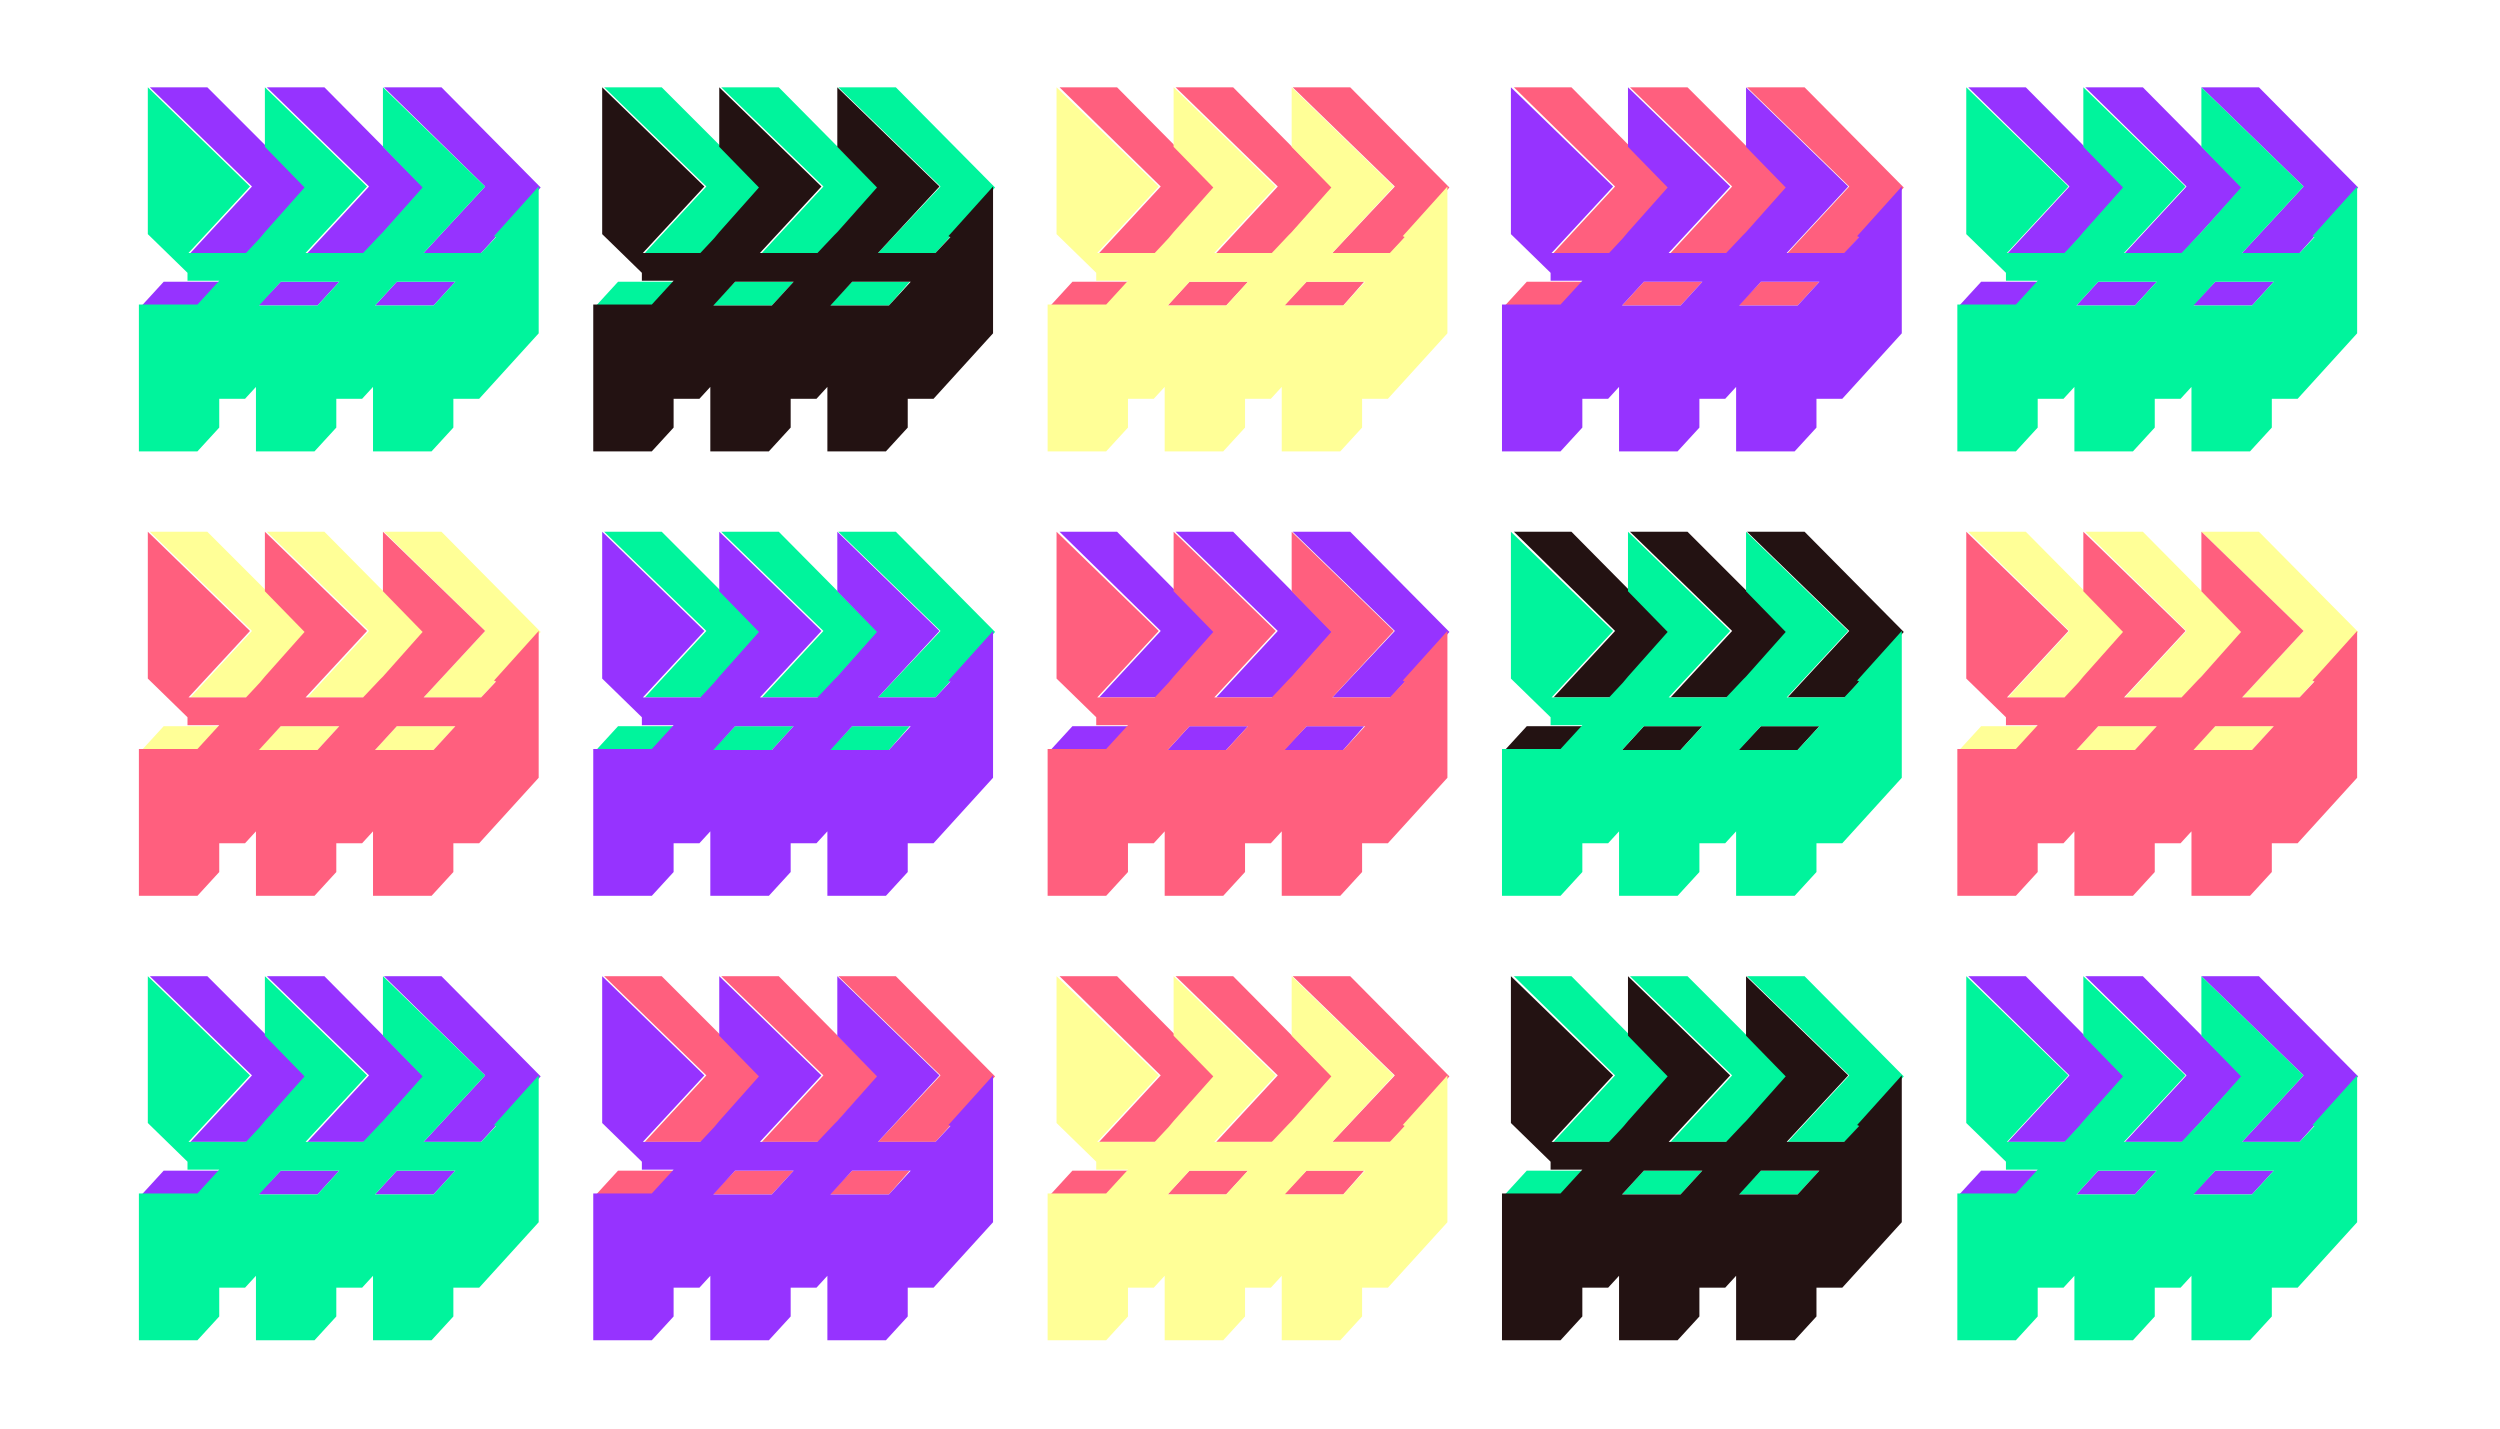 <?xml version="1.0" encoding="UTF-8"?>
<svg id="Layer_1" xmlns="http://www.w3.org/2000/svg" version="1.1" viewBox="0 0 252 144">
  <!-- Generator: Adobe Illustrator 29.8.2, SVG Export Plug-In . SVG Version: 2.1.1 Build 3)  -->
  <defs>
    <style>
      .st0 {
        fill: #d6b6ff;
      }

      .st1 {
        fill: #2c78ff;
      }

      .st2 {
        fill: #9633ff;
      }

      .st3 {
        fill: #777;
      }

      .st4 {
        fill: #231212;
      }

      .st5 {
        fill: #ffff97;
      }

      .st6 {
        fill: #ddd;
      }

      .st7 {
        fill: #fff;
      }

      .st8 {
        fill: #ffc5d4;
      }

      .st9 {
        fill: #00f49c;
      }

      .st10 {
        fill: #8db0ff;
      }

      .st11 {
        fill: #c7f2e2;
      }

      .st12 {
        fill: #8ff2cc;
      }

      .st13 {
        fill: #ff5f7e;
      }

      .st14 {
        fill: #ffa1b7;
      }

      .st15 {
        fill: #bbd4ff;
      }

      .st16 {
        fill: #b180ff;
      }

      .st17 {
        fill: #4c4c4c;
      }
    </style>
  </defs>
  <rect class="st7" width="252" height="144"/>
  <g>
    <g>
      <g>
        <polygon class="st9" points="76.8 18.9 66.7 8.8 60.9 8.8 71.2 18.8 65 25.5 70.8 25.5 76.8 18.9"/>
        <polygon class="st9" points="60.1 30.8 66 30.8 68.2 28.4 62.3 28.4 60.1 30.8"/>
      </g>
      <g>
        <polygon class="st9" points="100.3 18.9 90.3 8.8 84.5 8.8 94.8 18.8 88.5 25.5 94.3 25.5 100.3 18.9"/>
        <polygon class="st9" points="83.6 30.8 89.6 30.8 91.7 28.4 85.9 28.4 83.6 30.8"/>
      </g>
      <g>
        <polygon class="st9" points="88.5 18.9 78.5 8.8 72.7 8.8 83 18.8 76.8 25.5 82.6 25.5 88.5 18.9"/>
        <polygon class="st9" points="71.8 30.8 77.8 30.8 80 28.4 74.1 28.4 71.8 30.8"/>
      </g>
    </g>
    <path class="st4" d="M95.8,23.9l-1.5,1.6h-5.8l6.2-6.7h0s-10.3-10-10.3-10v6l4,4.1-4,4.5h0l-.3.3-1.7,1.8h-5.8l6.2-6.7h0s-10.3-10-10.3-10v6l4,4.1-4,4.5h0l-.5.6-1.4,1.5h-5.8l6.2-6.7h0s-10.3-10-10.3-10v14.8l4,3.9v.8h3.2l-2.2,2.4h-5.9v14.8h5.9l2.2-2.4v-2.9h2.6l1.1-1.2v6.5h5.9l2.2-2.4v-2.9h2.6l1.1-1.2v6.5h5.9l2.2-2.4v-2.9h2.6l6-6.6v-14.8l-4.5,5ZM77.8,30.8h-5.9l2.2-2.4h5.9l-2.2,2.4ZM89.6,30.8h-5.9l2.2-2.4h5.9l-2.2,2.4Z"/>
  </g>
  <g>
    <g>
      <g>
        <polygon class="st13" points="122.6 18.9 112.6 8.8 106.8 8.8 117 18.8 110.8 25.5 116.6 25.5 122.6 18.9"/>
        <polygon class="st13" points="105.9 30.8 111.8 30.8 114 28.4 108.1 28.4 105.9 30.8"/>
      </g>
      <g>
        <polygon class="st13" points="146.1 18.9 136.1 8.8 130.3 8.8 140.6 18.8 134.3 25.5 140.2 25.5 146.1 18.9"/>
        <polygon class="st13" points="129.4 30.8 135.4 30.8 137.5 28.4 131.7 28.4 129.4 30.8"/>
      </g>
      <g>
        <polygon class="st13" points="134.3 18.9 124.3 8.8 118.5 8.8 128.8 18.8 122.6 25.5 128.4 25.5 134.3 18.9"/>
        <polygon class="st13" points="117.7 30.8 123.6 30.8 125.8 28.4 119.9 28.4 117.7 30.8"/>
      </g>
    </g>
    <path class="st5" d="M141.6,23.9l-1.5,1.6h-5.8l6.2-6.7h0s-10.3-10-10.3-10v6l4,4.1-4,4.5h0l-.3.3-1.7,1.8h-5.8l6.2-6.7h0s-10.3-10-10.3-10v6l4,4.1-4,4.5h0l-.5.6-1.4,1.5h-5.8l6.2-6.7h0s-10.3-10-10.3-10v14.8l4,3.9v.8h3.2l-2.2,2.4h-5.9v14.8h5.9l2.2-2.4v-2.9h2.6l1.1-1.2v6.5h5.9l2.2-2.4v-2.9h2.6l1.1-1.2v6.5h5.9l2.2-2.4v-2.9h2.6l6-6.6v-14.8l-4.5,5ZM123.6,30.8h-5.9l2.2-2.4h5.9l-2.2,2.4ZM135.4,30.8h-5.9l2.2-2.4h5.9l-2.2,2.4Z"/>
  </g>
  <g>
    <g>
      <g>
        <polygon class="st13" points="168.4 18.9 158.4 8.8 152.6 8.8 162.8 18.8 156.6 25.5 162.4 25.5 168.4 18.9"/>
        <polygon class="st13" points="151.7 30.8 157.6 30.8 159.8 28.4 153.9 28.4 151.7 30.8"/>
      </g>
      <g>
        <polygon class="st13" points="191.9 18.9 181.9 8.8 176.1 8.8 186.4 18.8 180.2 25.5 186 25.5 191.9 18.9"/>
        <polygon class="st13" points="175.2 30.8 181.2 30.8 183.4 28.4 177.5 28.4 175.2 30.8"/>
      </g>
      <g>
        <polygon class="st13" points="180.2 18.9 170.1 8.8 164.3 8.8 174.6 18.8 168.4 25.5 174.2 25.5 180.2 18.9"/>
        <polygon class="st13" points="163.5 30.8 169.4 30.8 171.6 28.4 165.7 28.4 163.5 30.8"/>
      </g>
    </g>
    <path class="st2" d="M187.4,23.9l-1.5,1.6h-5.8l6.2-6.7h0s-10.3-10-10.3-10v6l4,4.1-4,4.5h0l-.3.3-1.7,1.8h-5.8l6.2-6.7h0s-10.3-10-10.3-10v6l4,4.1-4,4.5h0l-.5.6-1.4,1.5h-5.8l6.2-6.7h0s-10.3-10-10.3-10v14.8l4,3.9v.8h3.2l-2.2,2.4h-5.9v14.8h5.9l2.2-2.4v-2.9h2.6l1.1-1.2v6.5h5.9l2.2-2.4v-2.9h2.6l1.1-1.2v6.5h5.9l2.2-2.4v-2.9h2.6l6-6.6v-14.8l-4.5,5ZM169.4,30.8h-5.9l2.2-2.4h5.9l-2.2,2.4ZM181.2,30.8h-5.9l2.2-2.4h5.9l-2.2,2.4Z"/>
  </g>
  <g>
    <g>
      <g>
        <polygon class="st2" points="31 18.9 20.9 8.8 15.1 8.8 25.4 18.8 19.2 25.5 25 25.5 31 18.9"/>
        <polygon class="st2" points="14.3 30.8 20.2 30.8 22.4 28.4 16.5 28.4 14.3 30.8"/>
      </g>
      <g>
        <polygon class="st2" points="54.5 18.9 44.5 8.8 38.7 8.8 48.9 18.8 42.7 25.5 48.5 25.5 54.5 18.9"/>
        <polygon class="st2" points="37.8 30.8 43.7 30.8 45.9 28.4 40 28.4 37.8 30.8"/>
      </g>
      <g>
        <polygon class="st2" points="42.7 18.9 32.7 8.8 26.9 8.8 37.2 18.8 31 25.5 36.8 25.5 42.7 18.9"/>
        <polygon class="st2" points="26 30.8 32 30.8 34.2 28.4 28.3 28.4 26 30.8"/>
      </g>
    </g>
    <path class="st9" d="M50,23.9l-1.5,1.6h-5.8l6.2-6.7h0s-10.3-10-10.3-10v6l4,4.1-4,4.5h0l-.3.3-1.7,1.8h-5.8l6.2-6.7h0s-10.3-10-10.3-10v6l4,4.1-4,4.5h0l-.5.6-1.4,1.5h-5.8l6.2-6.7h0s-10.3-10-10.3-10v14.8l4,3.9v.8h3.2l-2.2,2.4h-5.9v14.8h5.9l2.2-2.4v-2.9h2.6l1.1-1.2v6.5h5.9l2.2-2.4v-2.9h2.6l1.1-1.2v6.5h5.9l2.2-2.4v-2.9h2.6l6-6.6v-14.8l-4.5,5ZM32,30.8h-5.9l2.2-2.4h5.9l-2.2,2.4ZM43.7,30.8h-5.9l2.2-2.4h5.9l-2.2,2.4Z"/>
  </g>
  <g>
    <g>
      <g>
        <polygon class="st2" points="214.2 18.9 204.2 8.8 198.4 8.8 208.6 18.8 202.4 25.5 208.2 25.5 214.2 18.9"/>
        <polygon class="st2" points="197.5 30.8 203.4 30.8 205.6 28.4 199.7 28.4 197.5 30.8"/>
      </g>
      <g>
        <polygon class="st2" points="237.7 18.9 227.7 8.8 221.9 8.8 232.2 18.8 226 25.5 231.8 25.5 237.7 18.9"/>
        <polygon class="st2" points="221 30.8 227 30.8 229.2 28.4 223.3 28.4 221 30.8"/>
      </g>
      <g>
        <polygon class="st2" points="226 18.9 216 8.8 210.2 8.8 220.4 18.8 214.2 25.5 220 25.5 226 18.9"/>
        <polygon class="st2" points="209.3 30.8 215.2 30.8 217.4 28.4 211.5 28.4 209.3 30.8"/>
      </g>
    </g>
    <path class="st9" d="M233.3,23.9l-1.5,1.6h-5.8l6.2-6.7h0s-10.3-10-10.3-10v6l4,4.1-4,4.5h0l-.3.3-1.7,1.8h-5.8l6.2-6.7h0s-10.3-10-10.3-10v6l4,4.1-4,4.5h0l-.5.6-1.4,1.5h-5.8l6.2-6.7h0s-10.3-10-10.3-10v14.8l4,3.9v.8h3.2l-2.2,2.4h-5.9v14.8h5.9l2.2-2.4v-2.9h2.6l1.1-1.2v6.5h5.9l2.2-2.4v-2.9h2.6l1.1-1.2v6.5h5.9l2.2-2.4v-2.9h2.6l6-6.6v-14.8l-4.5,5ZM215.2,30.8h-5.9l2.2-2.4h5.9l-2.2,2.4ZM227,30.8h-5.9l2.2-2.4h5.9l-2.2,2.4Z"/>
  </g>
  <g>
    <g>
      <g>
        <polygon class="st13" points="76.8 108.5 66.7 98.4 60.9 98.4 71.2 108.4 65 115.1 70.8 115.1 76.8 108.5"/>
        <polygon class="st13" points="60.1 120.4 66 120.4 68.2 118 62.3 118 60.1 120.4"/>
      </g>
      <g>
        <polygon class="st13" points="100.3 108.5 90.3 98.4 84.5 98.4 94.8 108.4 88.5 115.1 94.3 115.1 100.3 108.5"/>
        <polygon class="st13" points="83.6 120.4 89.6 120.4 91.7 118 85.9 118 83.6 120.4"/>
      </g>
      <g>
        <polygon class="st13" points="88.5 108.5 78.5 98.4 72.7 98.4 83 108.4 76.8 115.1 82.6 115.1 88.5 108.5"/>
        <polygon class="st13" points="71.8 120.4 77.8 120.4 80 118 74.1 118 71.8 120.4"/>
      </g>
    </g>
    <path class="st2" d="M95.8,113.5l-1.5,1.6h-5.8l6.2-6.7h0s-10.3-10-10.3-10v6l4,4.1-4,4.5h0l-.3.3-1.7,1.8h-5.8l6.2-6.7h0s-10.3-10-10.3-10v6l4,4.1-4,4.5h0l-.5.6-1.4,1.5h-5.8l6.2-6.7h0s-10.3-10-10.3-10v14.8l4,3.9v.8h3.2l-2.2,2.4h-5.9v14.8h5.9l2.2-2.4v-2.9h2.6l1.1-1.2v6.5h5.9l2.2-2.4v-2.9h2.6l1.1-1.2v6.5h5.9l2.2-2.4v-2.9h2.6l6-6.6v-14.8l-4.5,5ZM77.8,120.4h-5.9l2.2-2.4h5.9l-2.2,2.4ZM89.6,120.4h-5.9l2.2-2.4h5.9l-2.2,2.4Z"/>
  </g>
  <g>
    <g>
      <g>
        <polygon class="st13" points="122.6 108.5 112.6 98.4 106.8 98.4 117 108.4 110.8 115.1 116.6 115.1 122.6 108.5"/>
        <polygon class="st13" points="105.9 120.4 111.8 120.4 114 118 108.1 118 105.9 120.4"/>
      </g>
      <g>
        <polygon class="st13" points="146.1 108.5 136.1 98.4 130.3 98.4 140.6 108.4 134.3 115.1 140.2 115.1 146.1 108.5"/>
        <polygon class="st13" points="129.4 120.4 135.4 120.4 137.5 118 131.7 118 129.4 120.4"/>
      </g>
      <g>
        <polygon class="st13" points="134.3 108.5 124.3 98.4 118.5 98.4 128.8 108.4 122.6 115.1 128.4 115.1 134.3 108.5"/>
        <polygon class="st13" points="117.7 120.4 123.6 120.4 125.8 118 119.9 118 117.7 120.4"/>
      </g>
    </g>
    <path class="st5" d="M141.6,113.5l-1.5,1.6h-5.8l6.2-6.7h0s-10.3-10-10.3-10v6l4,4.1-4,4.5h0l-.3.3-1.7,1.8h-5.8l6.2-6.7h0s-10.3-10-10.3-10v6l4,4.1-4,4.5h0l-.5.6-1.4,1.5h-5.8l6.2-6.7h0s-10.3-10-10.3-10v14.8l4,3.9v.8h3.2l-2.2,2.4h-5.9v14.8h5.9l2.2-2.4v-2.9h2.6l1.1-1.2v6.5h5.9l2.2-2.4v-2.9h2.6l1.1-1.2v6.5h5.9l2.2-2.4v-2.9h2.6l6-6.6v-14.8l-4.5,5ZM123.6,120.4h-5.9l2.2-2.4h5.9l-2.2,2.4ZM135.4,120.4h-5.9l2.2-2.4h5.9l-2.2,2.4Z"/>
  </g>
  <g>
    <g>
      <g>
        <polygon class="st9" points="168.4 108.5 158.4 98.4 152.6 98.4 162.8 108.4 156.6 115.1 162.4 115.1 168.4 108.5"/>
        <polygon class="st9" points="151.7 120.4 157.6 120.4 159.8 118 153.9 118 151.7 120.4"/>
      </g>
      <g>
        <polygon class="st9" points="191.9 108.5 181.9 98.4 176.1 98.4 186.4 108.4 180.2 115.1 186 115.1 191.9 108.5"/>
        <polygon class="st9" points="175.2 120.4 181.2 120.4 183.4 118 177.5 118 175.2 120.4"/>
      </g>
      <g>
        <polygon class="st9" points="180.2 108.5 170.1 98.4 164.3 98.4 174.6 108.4 168.4 115.1 174.2 115.1 180.2 108.5"/>
        <polygon class="st9" points="163.5 120.4 169.4 120.4 171.6 118 165.7 118 163.5 120.4"/>
      </g>
    </g>
    <path class="st4" d="M187.4,113.5l-1.5,1.6h-5.8l6.2-6.7h0s-10.3-10-10.3-10v6l4,4.1-4,4.5h0l-.3.3-1.7,1.8h-5.8l6.2-6.7h0s-10.3-10-10.3-10v6l4,4.1-4,4.5h0l-.5.6-1.4,1.5h-5.8l6.2-6.7h0s-10.3-10-10.3-10v14.8l4,3.9v.8h3.2l-2.2,2.4h-5.9v14.8h5.9l2.2-2.4v-2.9h2.6l1.1-1.2v6.5h5.9l2.2-2.4v-2.9h2.6l1.1-1.2v6.5h5.9l2.2-2.4v-2.9h2.6l6-6.6v-14.8l-4.5,5ZM169.4,120.4h-5.9l2.2-2.4h5.9l-2.2,2.4ZM181.2,120.4h-5.9l2.2-2.4h5.9l-2.2,2.4Z"/>
  </g>
  <g>
    <g>
      <polygon class="st2" points="31 108.5 20.9 98.4 15.1 98.4 25.4 108.4 19.2 115.1 25 115.1 31 108.5"/>
      <polygon class="st2" points="14.3 120.4 20.2 120.4 22.4 118 16.5 118 14.3 120.4"/>
    </g>
    <g>
      <polygon class="st2" points="54.5 108.5 44.5 98.4 38.7 98.4 48.9 108.4 42.7 115.1 48.5 115.1 54.5 108.5"/>
      <polygon class="st2" points="37.8 120.4 43.7 120.4 45.9 118 40 118 37.8 120.4"/>
    </g>
    <g>
      <polygon class="st2" points="42.7 108.5 32.7 98.4 26.9 98.4 37.2 108.4 31 115.1 36.8 115.1 42.7 108.5"/>
      <polygon class="st2" points="26 120.4 32 120.4 34.2 118 28.3 118 26 120.4"/>
    </g>
  </g>
  <path class="st9" d="M50,113.5l-1.5,1.6h-5.8l6.2-6.7h0s-10.3-10-10.3-10v6l4,4.1-4,4.5h0l-.3.3-1.7,1.8h-5.8l6.2-6.7h0s-10.3-10-10.3-10v6l4,4.1-4,4.5h0l-.5.6-1.4,1.5h-5.8l6.2-6.7h0s-10.3-10-10.3-10v14.8l4,3.9v.8h3.2l-2.2,2.4h-5.9v14.8h5.9l2.2-2.4v-2.9h2.6l1.1-1.2v6.5h5.9l2.2-2.4v-2.9h2.6l1.1-1.2v6.5h5.9l2.2-2.4v-2.9h2.6l6-6.6v-14.8l-4.5,5ZM32,120.4h-5.9l2.2-2.4h5.9l-2.2,2.4ZM43.7,120.4h-5.9l2.2-2.4h5.9l-2.2,2.4Z"/>
  <g>
    <g>
      <g>
        <polygon class="st2" points="214.2 108.5 204.2 98.4 198.4 98.4 208.6 108.4 202.4 115.1 208.2 115.1 214.2 108.5"/>
        <polygon class="st2" points="197.5 120.4 203.4 120.4 205.6 118 199.7 118 197.5 120.4"/>
      </g>
      <g>
        <polygon class="st2" points="237.7 108.5 227.7 98.4 221.9 98.4 232.2 108.4 226 115.1 231.8 115.1 237.7 108.5"/>
        <polygon class="st2" points="221 120.4 227 120.4 229.2 118 223.3 118 221 120.4"/>
      </g>
      <g>
        <polygon class="st2" points="226 108.5 216 98.4 210.2 98.4 220.4 108.4 214.2 115.1 220 115.1 226 108.5"/>
        <polygon class="st2" points="209.3 120.4 215.2 120.4 217.4 118 211.5 118 209.3 120.4"/>
      </g>
    </g>
    <path class="st9" d="M233.3,113.5l-1.5,1.6h-5.8l6.2-6.7h0s-10.3-10-10.3-10v6l4,4.1-4,4.5h0l-.3.3-1.7,1.8h-5.8l6.2-6.7h0s-10.3-10-10.3-10v6l4,4.1-4,4.5h0l-.5.6-1.4,1.5h-5.8l6.2-6.7h0s-10.3-10-10.3-10v14.8l4,3.9v.8h3.2l-2.2,2.4h-5.9v14.8h5.9l2.2-2.4v-2.9h2.6l1.1-1.2v6.5h5.9l2.2-2.4v-2.9h2.6l1.1-1.2v6.5h5.9l2.2-2.4v-2.9h2.6l6-6.6v-14.8l-4.5,5ZM215.2,120.4h-5.9l2.2-2.4h5.9l-2.2,2.4ZM227,120.4h-5.9l2.2-2.4h5.9l-2.2,2.4Z"/>
  </g>
  <g>
    <g>
      <g>
        <polygon class="st5" points="31 63.7 20.9 53.6 15.1 53.6 25.4 63.6 19.2 70.3 25 70.3 31 63.7"/>
        <polygon class="st5" points="14.3 75.6 20.2 75.6 22.4 73.2 16.5 73.2 14.3 75.6"/>
      </g>
      <g>
        <polygon class="st5" points="54.5 63.7 44.5 53.6 38.7 53.6 48.9 63.6 42.7 70.3 48.5 70.3 54.5 63.7"/>
        <polygon class="st5" points="37.8 75.6 43.7 75.6 45.9 73.2 40 73.2 37.8 75.6"/>
      </g>
      <g>
        <polygon class="st5" points="42.7 63.7 32.7 53.6 26.9 53.6 37.2 63.6 31 70.3 36.8 70.3 42.7 63.7"/>
        <polygon class="st5" points="26 75.6 32 75.6 34.2 73.2 28.3 73.2 26 75.6"/>
      </g>
    </g>
    <path class="st13" d="M50,68.7l-1.5,1.6h-5.8l6.2-6.7h0s-10.3-10-10.3-10v6l4,4.1-4,4.5h0l-.3.3-1.7,1.8h-5.8l6.2-6.7h0s-10.3-10-10.3-10v6l4,4.1-4,4.5h0l-.5.6-1.4,1.5h-5.8l6.2-6.7h0s-10.3-10-10.3-10v14.8l4,3.9v.8h3.2l-2.2,2.4h-5.9v14.8h5.9l2.2-2.4v-2.9h2.6l1.1-1.2v6.5h5.9l2.2-2.4v-2.9h2.6l1.1-1.2v6.5h5.9l2.2-2.4v-2.9h2.6l6-6.6v-14.8l-4.5,5ZM32,75.6h-5.9l2.2-2.4h5.9l-2.2,2.4ZM43.7,75.6h-5.9l2.2-2.4h5.9l-2.2,2.4Z"/>
  </g>
  <g>
    <g>
      <g>
        <polygon class="st5" points="214.2 63.7 204.2 53.6 198.4 53.6 208.6 63.6 202.4 70.3 208.2 70.3 214.2 63.7"/>
        <polygon class="st5" points="197.5 75.6 203.4 75.6 205.6 73.2 199.7 73.2 197.5 75.6"/>
      </g>
      <g>
        <polygon class="st5" points="237.7 63.7 227.7 53.6 221.9 53.6 232.2 63.6 226 70.3 231.8 70.3 237.7 63.7"/>
        <polygon class="st5" points="221 75.6 227 75.6 229.2 73.2 223.3 73.2 221 75.6"/>
      </g>
      <g>
        <polygon class="st5" points="226 63.7 216 53.6 210.2 53.6 220.4 63.6 214.2 70.3 220 70.3 226 63.7"/>
        <polygon class="st5" points="209.3 75.6 215.2 75.6 217.4 73.2 211.5 73.2 209.3 75.6"/>
      </g>
    </g>
    <path class="st13" d="M233.3,68.7l-1.5,1.6h-5.8l6.2-6.7h0s-10.3-10-10.3-10v6l4,4.1-4,4.5h0l-.3.3-1.7,1.8h-5.8l6.2-6.7h0s-10.3-10-10.3-10v6l4,4.1-4,4.5h0l-.5.6-1.4,1.5h-5.8l6.2-6.7h0s-10.3-10-10.3-10v14.8l4,3.9v.8h3.2l-2.2,2.4h-5.9v14.8h5.9l2.2-2.4v-2.9h2.6l1.1-1.2v6.5h5.9l2.2-2.4v-2.9h2.6l1.1-1.2v6.5h5.9l2.2-2.4v-2.9h2.6l6-6.6v-14.8l-4.5,5ZM215.2,75.6h-5.9l2.2-2.4h5.9l-2.2,2.4ZM227,75.6h-5.9l2.2-2.4h5.9l-2.2,2.4Z"/>
  </g>
  <g>
    <g>
      <g>
        <polygon class="st9" points="76.8 63.7 66.7 53.6 60.9 53.6 71.2 63.6 65 70.3 70.8 70.3 76.8 63.7"/>
        <polygon class="st9" points="60.1 75.6 66 75.6 68.2 73.2 62.3 73.2 60.1 75.6"/>
      </g>
      <g>
        <polygon class="st9" points="100.3 63.7 90.3 53.6 84.5 53.6 94.8 63.6 88.5 70.3 94.3 70.3 100.3 63.7"/>
        <polygon class="st9" points="83.6 75.6 89.6 75.6 91.7 73.2 85.9 73.2 83.6 75.6"/>
      </g>
      <g>
        <polygon class="st9" points="88.5 63.7 78.5 53.6 72.7 53.6 83 63.6 76.8 70.3 82.6 70.3 88.5 63.7"/>
        <polygon class="st9" points="71.8 75.6 77.8 75.6 80 73.2 74.1 73.2 71.8 75.6"/>
      </g>
    </g>
    <path class="st2" d="M95.8,68.7l-1.5,1.6h-5.8l6.2-6.7h0s-10.3-10-10.3-10v6l4,4.1-4,4.5h0l-.3.3-1.7,1.8h-5.8l6.2-6.7h0s-10.3-10-10.3-10v6l4,4.1-4,4.5h0l-.5.6-1.4,1.5h-5.8l6.2-6.7h0s-10.3-10-10.3-10v14.8l4,3.9v.8h3.2l-2.2,2.4h-5.9v14.8h5.9l2.2-2.4v-2.9h2.6l1.1-1.2v6.5h5.9l2.2-2.4v-2.9h2.6l1.1-1.2v6.5h5.9l2.2-2.4v-2.9h2.6l6-6.6v-14.8l-4.5,5ZM77.8,75.6h-5.9l2.2-2.4h5.9l-2.2,2.4ZM89.6,75.6h-5.9l2.2-2.4h5.9l-2.2,2.4Z"/>
  </g>
  <g>
    <g>
      <g>
        <polygon class="st2" points="122.6 63.7 112.6 53.6 106.8 53.6 117 63.6 110.8 70.3 116.6 70.3 122.6 63.7"/>
        <polygon class="st2" points="105.9 75.6 111.8 75.6 114 73.2 108.1 73.2 105.9 75.6"/>
      </g>
      <g>
        <polygon class="st2" points="146.1 63.7 136.1 53.6 130.3 53.6 140.6 63.6 134.3 70.3 140.2 70.3 146.1 63.7"/>
        <polygon class="st2" points="129.4 75.6 135.4 75.6 137.5 73.2 131.7 73.2 129.4 75.6"/>
      </g>
      <g>
        <polygon class="st2" points="134.3 63.7 124.3 53.6 118.5 53.6 128.8 63.6 122.6 70.3 128.4 70.3 134.3 63.7"/>
        <polygon class="st2" points="117.7 75.6 123.6 75.6 125.8 73.2 119.9 73.2 117.7 75.6"/>
      </g>
    </g>
    <path class="st13" d="M141.6,68.7l-1.5,1.6h-5.8l6.2-6.7h0s-10.3-10-10.3-10v6l4,4.1-4,4.5h0l-.3.3-1.7,1.8h-5.8l6.2-6.7h0s-10.3-10-10.3-10v6l4,4.1-4,4.5h0l-.5.6-1.4,1.5h-5.8l6.2-6.7h0s-10.3-10-10.3-10v14.8l4,3.9v.8h3.2l-2.2,2.4h-5.9v14.8h5.9l2.2-2.4v-2.9h2.6l1.1-1.2v6.5h5.9l2.2-2.4v-2.9h2.6l1.1-1.2v6.5h5.9l2.2-2.4v-2.9h2.6l6-6.6v-14.8l-4.5,5ZM123.6,75.6h-5.9l2.2-2.4h5.9l-2.2,2.4ZM135.4,75.6h-5.9l2.2-2.4h5.9l-2.2,2.4Z"/>
  </g>
  <g>
    <g>
      <g>
        <polygon class="st4" points="168.4 63.7 158.4 53.6 152.6 53.6 162.8 63.6 156.6 70.3 162.4 70.3 168.4 63.7"/>
        <polygon class="st4" points="151.7 75.6 157.6 75.6 159.8 73.2 153.9 73.2 151.7 75.6"/>
      </g>
      <g>
        <polygon class="st4" points="191.9 63.7 181.9 53.6 176.1 53.6 186.4 63.6 180.2 70.3 186 70.3 191.9 63.7"/>
        <polygon class="st4" points="175.2 75.6 181.2 75.6 183.4 73.2 177.5 73.2 175.2 75.6"/>
      </g>
      <g>
        <polygon class="st4" points="180.2 63.7 170.1 53.6 164.3 53.6 174.6 63.6 168.4 70.3 174.2 70.3 180.2 63.7"/>
        <polygon class="st4" points="163.5 75.6 169.4 75.6 171.6 73.2 165.7 73.2 163.5 75.6"/>
      </g>
    </g>
    <path class="st9" d="M187.4,68.7l-1.5,1.6h-5.8l6.2-6.7h0s-10.3-10-10.3-10v6l4,4.1-4,4.5h0l-.3.3-1.7,1.8h-5.8l6.2-6.7h0s-10.3-10-10.3-10v6l4,4.1-4,4.5h0l-.5.6-1.4,1.5h-5.8l6.2-6.7h0s-10.3-10-10.3-10v14.8l4,3.9v.8h3.2l-2.2,2.4h-5.9v14.8h5.9l2.2-2.4v-2.9h2.6l1.1-1.2v6.5h5.9l2.2-2.4v-2.9h2.6l1.1-1.2v6.5h5.9l2.2-2.4v-2.9h2.6l6-6.6v-14.8l-4.5,5ZM169.4,75.6h-5.9l2.2-2.4h5.9l-2.2,2.4ZM181.2,75.6h-5.9l2.2-2.4h5.9l-2.2,2.4Z"/>
  </g>
  <circle class="st9" cx="-280.6" cy="222.5" r="20.1"/>
  <circle class="st12" cx="-230.9" cy="222.5" r="20.1"/>
  <circle class="st11" cx="-181.3" cy="222.5" r="20.1"/>
  <circle class="st4" cx="-280.6" cy="-32" r="20.1"/>
  <circle class="st17" cx="-230.9" cy="-32" r="20.1"/>
  <circle class="st3" cx="-181.3" cy="-32" r="20.1"/>
  <circle class="st6" cx="-136.4" cy="-33.9" r="20.1"/>
  <circle class="st13" cx="-280.6" cy="18.9" r="20.1"/>
  <circle class="st14" cx="-230.9" cy="18.9" r="20.1"/>
  <circle class="st8" cx="-181.3" cy="18.9" r="20.1"/>
  <circle class="st2" cx="-280.6" cy="120.7" r="20.1"/>
  <circle class="st16" cx="-230.9" cy="120.7" r="20.1"/>
  <circle class="st0" cx="-181.3" cy="120.7" r="20.1"/>
  <circle class="st5" cx="-280.6" cy="69.8" r="20.1"/>
  <circle class="st1" cx="-278.5" cy="170.1" r="20.1"/>
  <circle class="st10" cx="-228.8" cy="170.1" r="20.1"/>
  <circle class="st15" cx="-179.1" cy="170.1" r="20.1"/>
</svg>